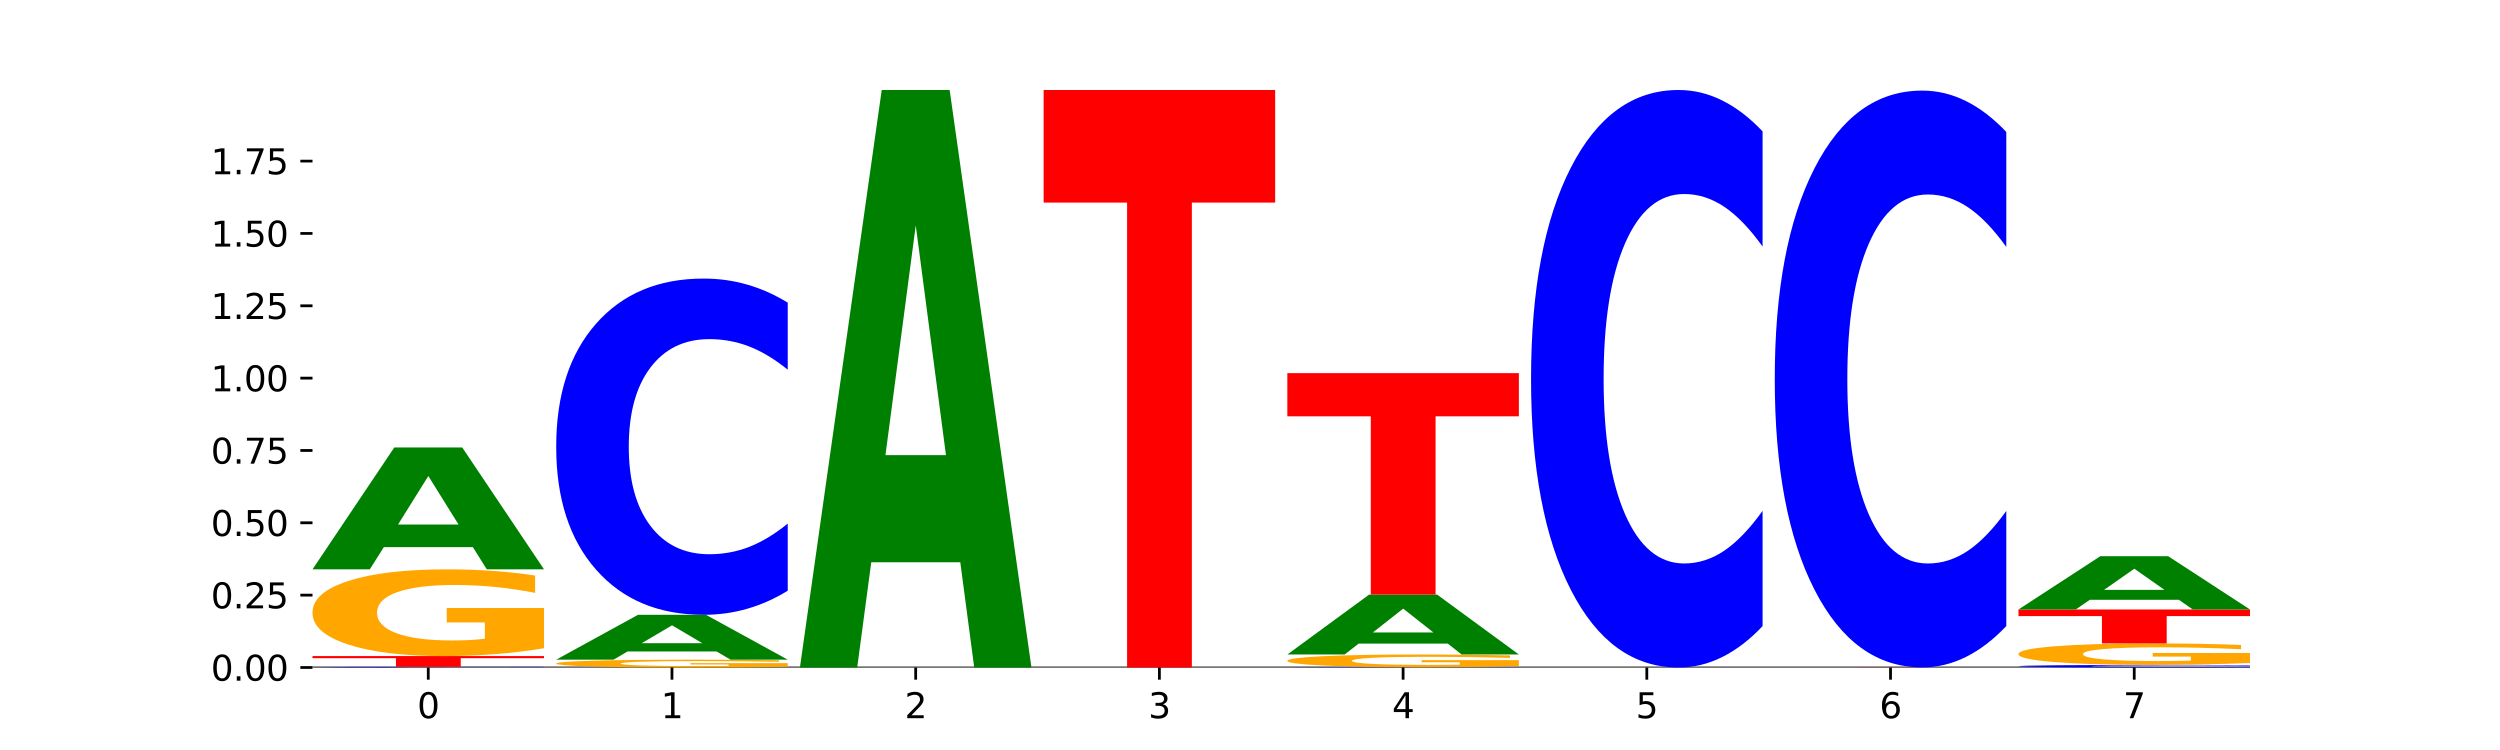 <?xml version="1.0" encoding="utf-8" standalone="no"?>
<!DOCTYPE svg PUBLIC "-//W3C//DTD SVG 1.1//EN"
  "http://www.w3.org/Graphics/SVG/1.1/DTD/svg11.dtd">
<svg xmlns:xlink="http://www.w3.org/1999/xlink" width="720pt" height="216pt" viewBox="0 0 720 216" xmlns="http://www.w3.org/2000/svg" version="1.1">
 <defs>
  <style type="text/css">*{stroke-linejoin: round; stroke-linecap: butt}</style>
 </defs>
 <g id="figure_1">
  <g id="patch_1">
   <path d="M 0 216 
L 720 216 
L 720 0 
L 0 0 
z
" style="fill: #ffffff"/>
  </g>
  <g id="axes_1">
   <g id="patch_2">
    <path d="M 90 192.24 
L 648 192.24 
L 648 25.92 
L 90 25.92 
z
" style="fill: #ffffff"/>
   </g>
   <g id="line2d_1">
    <path d="M 90 192.24 
L 648 192.24 
" clip-path="url(#p06edd258ff)" style="fill: none; stroke: #000000; stroke-width: 0.5; stroke-linecap: square"/>
   </g>
   <g id="patch_3">
    <path d="M 156.679 192.227 
Q 151.102 192.233 145.07 192.237 
Q 139.039 192.24 132.47 192.24 
Q 112.882 192.24 101.441 192.215 
Q 90 192.19 90 192.148 
Q 90 192.105 101.441 192.08 
Q 112.882 192.055 132.47 192.055 
Q 139.039 192.055 145.07 192.058 
Q 151.102 192.062 156.679 192.068 
L 156.679 192.105 
Q 151.051 192.096 145.591 192.092 
Q 140.131 192.088 134.1 192.088 
Q 123.281 192.088 117.082 192.104 
Q 110.899 192.12 110.899 192.148 
Q 110.899 192.175 117.082 192.191 
Q 123.281 192.207 134.1 192.207 
Q 140.131 192.207 145.591 192.203 
Q 151.051 192.199 156.679 192.19 
L 156.679 192.227 
z
" clip-path="url(#p06edd258ff)" style="fill: #0000ff"/>
   </g>
   <g id="patch_4">
    <path d="M 90 188.948 
L 156.679 188.948 
L 156.679 189.554 
L 132.69 189.554 
L 132.69 192.055 
L 114.036 192.055 
L 114.036 189.554 
L 90 189.554 
L 90 188.948 
z
" clip-path="url(#p06edd258ff)" style="fill: #ff0000"/>
   </g>
   <g id="patch_5">
    <path d="M 156.679 186.688 
Q 149.955 187.818 142.722 188.385 
Q 135.489 188.948 127.778 188.948 
Q 110.353 188.948 100.177 185.584 
Q 90 182.22 90 176.468 
Q 90 170.649 100.356 167.311 
Q 110.727 163.973 128.764 163.973 
Q 135.713 163.973 142.079 164.427 
Q 148.46 164.876 154.109 165.763 
L 154.109 170.742 
Q 148.281 169.601 142.513 169.039 
Q 136.744 168.472 130.946 168.472 
Q 120.216 168.472 114.403 170.545 
Q 108.59 172.614 108.59 176.468 
Q 108.59 180.286 114.194 182.37 
Q 119.798 184.449 130.109 184.449 
Q 132.919 184.449 135.325 184.33 
Q 137.731 184.206 139.643 183.949 
L 139.643 179.274 
L 128.66 179.274 
L 128.66 175.111 
L 156.679 175.111 
L 156.679 186.688 
z
" clip-path="url(#p06edd258ff)" style="fill: #ffa600"/>
   </g>
   <g id="patch_6">
    <path d="M 136.189 157.577 
L 110.545 157.577 
L 106.496 163.973 
L 90 163.973 
L 113.558 128.863 
L 133.121 128.863 
L 156.679 163.973 
L 140.197 163.973 
L 136.189 157.577 
z
M 114.635 151.061 
L 132.058 151.061 
L 123.36 137.095 
L 114.635 151.061 
z
" clip-path="url(#p06edd258ff)" style="fill: #008000"/>
   </g>
   <g id="patch_7">
    <path d="M 226.868 192.036 
Q 220.143 192.138 212.91 192.189 
Q 205.678 192.24 197.967 192.24 
Q 180.542 192.24 170.365 191.936 
Q 160.189 191.632 160.189 191.112 
Q 160.189 190.586 170.545 190.284 
Q 180.916 189.983 198.953 189.983 
Q 205.902 189.983 212.268 190.024 
Q 218.649 190.064 224.298 190.145 
L 224.298 190.595 
Q 218.47 190.492 212.701 190.441 
Q 206.933 190.389 201.135 190.389 
Q 190.405 190.389 184.592 190.577 
Q 178.779 190.764 178.779 191.112 
Q 178.779 191.457 184.383 191.646 
Q 189.987 191.833 200.298 191.833 
Q 203.107 191.833 205.513 191.823 
Q 207.919 191.812 209.832 191.788 
L 209.832 191.366 
L 198.848 191.366 
L 198.848 190.989 
L 226.868 190.989 
L 226.868 192.036 
z
" clip-path="url(#p06edd258ff)" style="fill: #ffa600"/>
   </g>
   <g id="patch_8">
    <path d="M 206.377 187.629 
L 180.734 187.629 
L 176.685 189.983 
L 160.189 189.983 
L 183.747 177.064 
L 203.31 177.064 
L 226.868 189.983 
L 210.386 189.983 
L 206.377 187.629 
z
M 184.824 185.232 
L 202.247 185.232 
L 193.549 180.093 
L 184.824 185.232 
z
" clip-path="url(#p06edd258ff)" style="fill: #008000"/>
   </g>
   <g id="patch_9">
    <path d="M 226.868 170.123 
Q 221.29 173.564 215.259 175.304 
Q 209.228 177.064 202.659 177.064 
Q 183.07 177.064 171.629 164.022 
Q 160.189 150.98 160.189 128.675 
Q 160.189 106.291 171.629 93.269 
Q 183.07 80.227 202.659 80.227 
Q 209.228 80.227 215.259 81.987 
Q 221.29 83.727 226.868 87.168 
L 226.868 106.471 
Q 221.24 101.911 215.78 99.79 
Q 210.32 97.67 204.289 97.67 
Q 193.47 97.67 187.27 105.931 
Q 181.088 114.173 181.088 128.675 
Q 181.088 143.118 187.27 151.38 
Q 193.47 159.621 204.289 159.621 
Q 210.32 159.621 215.78 157.501 
Q 221.24 155.36 226.868 150.8 
L 226.868 170.123 
z
" clip-path="url(#p06edd258ff)" style="fill: #0000ff"/>
   </g>
   <g id="patch_10">
    <path d="M 276.566 161.942 
L 250.922 161.942 
L 246.873 192.24 
L 230.377 192.24 
L 253.935 25.92 
L 273.499 25.92 
L 297.057 192.24 
L 280.574 192.24 
L 276.566 161.942 
z
M 255.012 131.073 
L 272.435 131.073 
L 263.737 64.916 
L 255.012 131.073 
z
" clip-path="url(#p06edd258ff)" style="fill: #008000"/>
   </g>
   <g id="patch_11">
    <path d="M 300.566 25.92 
L 367.245 25.92 
L 367.245 58.357 
L 343.256 58.357 
L 343.256 192.24 
L 324.602 192.24 
L 324.602 58.357 
L 300.566 58.357 
L 300.566 25.92 
z
" clip-path="url(#p06edd258ff)" style="fill: #ff0000"/>
   </g>
   <g id="patch_12">
    <path d="M 437.434 192.234 
Q 431.856 192.237 425.825 192.238 
Q 419.794 192.24 413.225 192.24 
Q 393.636 192.24 382.196 192.228 
Q 370.755 192.217 370.755 192.197 
Q 370.755 192.176 382.196 192.165 
Q 393.636 192.153 413.225 192.153 
Q 419.794 192.153 425.825 192.155 
Q 431.856 192.156 437.434 192.159 
L 437.434 192.177 
Q 431.806 192.173 426.346 192.171 
Q 420.886 192.169 414.855 192.169 
Q 404.036 192.169 397.836 192.176 
Q 391.654 192.184 391.654 192.197 
Q 391.654 192.21 397.836 192.217 
Q 404.036 192.224 414.855 192.224 
Q 420.886 192.224 426.346 192.222 
Q 431.806 192.221 437.434 192.216 
L 437.434 192.234 
z
" clip-path="url(#p06edd258ff)" style="fill: #0000ff"/>
   </g>
   <g id="patch_13">
    <path d="M 437.434 191.822 
Q 430.709 191.987 423.476 192.071 
Q 416.244 192.153 408.533 192.153 
Q 391.108 192.153 380.931 191.66 
Q 370.755 191.167 370.755 190.324 
Q 370.755 189.47 381.111 188.981 
Q 391.482 188.492 409.519 188.492 
Q 416.468 188.492 422.834 188.558 
Q 429.215 188.624 434.864 188.754 
L 434.864 189.484 
Q 429.036 189.317 423.267 189.234 
Q 417.499 189.151 411.701 189.151 
Q 400.971 189.151 395.158 189.455 
Q 389.345 189.759 389.345 190.324 
Q 389.345 190.883 394.949 191.189 
Q 400.553 191.494 410.864 191.494 
Q 413.673 191.494 416.079 191.476 
Q 418.485 191.458 420.398 191.42 
L 420.398 190.735 
L 409.414 190.735 
L 409.414 190.125 
L 437.434 190.125 
L 437.434 191.822 
z
" clip-path="url(#p06edd258ff)" style="fill: #ffa600"/>
   </g>
   <g id="patch_14">
    <path d="M 416.943 185.349 
L 391.3 185.349 
L 387.251 188.492 
L 370.755 188.492 
L 394.313 171.239 
L 413.876 171.239 
L 437.434 188.492 
L 420.952 188.492 
L 416.943 185.349 
z
M 395.39 182.147 
L 412.813 182.147 
L 404.115 175.284 
L 395.39 182.147 
z
" clip-path="url(#p06edd258ff)" style="fill: #008000"/>
   </g>
   <g id="patch_15">
    <path d="M 370.755 107.465 
L 437.434 107.465 
L 437.434 119.902 
L 413.445 119.902 
L 413.445 171.239 
L 394.79 171.239 
L 394.79 119.902 
L 370.755 119.902 
L 370.755 107.465 
z
" clip-path="url(#p06edd258ff)" style="fill: #ff0000"/>
   </g>
   <g id="patch_16">
    <path d="M 507.623 180.318 
Q 502.045 186.228 496.014 189.217 
Q 489.983 192.24 483.414 192.24 
Q 463.825 192.24 452.384 169.84 
Q 440.943 147.439 440.943 109.132 
Q 440.943 70.687 452.384 48.32 
Q 463.825 25.92 483.414 25.92 
Q 489.983 25.92 496.014 28.943 
Q 502.045 31.932 507.623 37.842 
L 507.623 70.996 
Q 501.995 63.162 496.535 59.521 
Q 491.075 55.879 485.043 55.879 
Q 474.224 55.879 468.025 70.068 
Q 461.843 84.223 461.843 109.132 
Q 461.843 133.937 468.025 148.126 
Q 474.224 162.281 485.043 162.281 
Q 491.075 162.281 496.535 158.639 
Q 501.995 154.963 507.623 147.13 
L 507.623 180.318 
z
" clip-path="url(#p06edd258ff)" style="fill: #0000ff"/>
   </g>
   <g id="patch_17">
    <path d="M 511.132 192.209 
L 577.811 192.209 
L 577.811 192.215 
L 553.822 192.215 
L 553.822 192.24 
L 535.168 192.24 
L 535.168 192.215 
L 511.132 192.215 
L 511.132 192.209 
z
" clip-path="url(#p06edd258ff)" style="fill: #ff0000"/>
   </g>
   <g id="patch_18">
    <path d="M 577.811 180.302 
Q 572.234 186.204 566.203 189.189 
Q 560.171 192.209 553.603 192.209 
Q 534.014 192.209 522.573 169.836 
Q 511.132 147.463 511.132 109.203 
Q 511.132 70.805 522.573 48.466 
Q 534.014 26.093 553.603 26.093 
Q 560.171 26.093 566.203 29.113 
Q 572.234 32.098 577.811 38 
L 577.811 71.114 
Q 572.183 63.29 566.723 59.653 
Q 561.263 56.015 555.232 56.015 
Q 544.413 56.015 538.214 70.187 
Q 532.031 84.325 532.031 109.203 
Q 532.031 133.978 538.214 148.149 
Q 544.413 162.287 555.232 162.287 
Q 561.263 162.287 566.723 158.65 
Q 572.183 154.978 577.811 147.154 
L 577.811 180.302 
z
" clip-path="url(#p06edd258ff)" style="fill: #0000ff"/>
   </g>
   <g id="patch_19">
    <path d="M 648 192.187 
Q 642.422 192.213 636.391 192.226 
Q 630.36 192.24 623.791 192.24 
Q 604.202 192.24 592.762 192.14 
Q 581.321 192.04 581.321 191.869 
Q 581.321 191.697 592.762 191.597 
Q 604.202 191.497 623.791 191.497 
Q 630.36 191.497 636.391 191.51 
Q 642.422 191.524 648 191.55 
L 648 191.698 
Q 642.372 191.663 636.912 191.647 
Q 631.452 191.631 625.421 191.631 
Q 614.602 191.631 608.402 191.694 
Q 602.22 191.757 602.22 191.869 
Q 602.22 191.979 608.402 192.043 
Q 614.602 192.106 625.421 192.106 
Q 631.452 192.106 636.912 192.09 
Q 642.372 192.073 648 192.038 
L 648 192.187 
z
" clip-path="url(#p06edd258ff)" style="fill: #0000ff"/>
   </g>
   <g id="patch_20">
    <path d="M 648 190.937 
Q 641.275 191.217 634.042 191.357 
Q 626.81 191.497 619.099 191.497 
Q 601.674 191.497 591.497 190.663 
Q 581.321 189.829 581.321 188.403 
Q 581.321 186.961 591.677 186.133 
Q 602.048 185.306 620.085 185.306 
Q 627.034 185.306 633.4 185.418 
Q 639.781 185.53 645.43 185.75 
L 645.43 186.984 
Q 639.602 186.701 633.833 186.562 
Q 628.065 186.421 622.267 186.421 
Q 611.537 186.421 605.724 186.935 
Q 599.911 187.448 599.911 188.403 
Q 599.911 189.35 605.515 189.866 
Q 611.119 190.382 621.43 190.382 
Q 624.239 190.382 626.645 190.352 
Q 629.051 190.321 630.964 190.258 
L 630.964 189.099 
L 619.98 189.099 
L 619.98 188.067 
L 648 188.067 
L 648 190.937 
z
" clip-path="url(#p06edd258ff)" style="fill: #ffa600"/>
   </g>
   <g id="patch_21">
    <path d="M 581.321 175.532 
L 648 175.532 
L 648 177.438 
L 624.011 177.438 
L 624.011 185.306 
L 605.356 185.306 
L 605.356 177.438 
L 581.321 177.438 
L 581.321 175.532 
z
" clip-path="url(#p06edd258ff)" style="fill: #ff0000"/>
   </g>
   <g id="patch_22">
    <path d="M 627.51 172.737 
L 601.866 172.737 
L 597.817 175.532 
L 581.321 175.532 
L 604.879 160.192 
L 624.442 160.192 
L 648 175.532 
L 631.518 175.532 
L 627.51 172.737 
z
M 605.956 169.89 
L 623.379 169.89 
L 614.681 163.788 
L 605.956 169.89 
z
" clip-path="url(#p06edd258ff)" style="fill: #008000"/>
   </g>
   <g id="matplotlib.axis_1">
    <g id="xtick_1">
     <g id="line2d_2">
      <defs>
       <path id="m0df1ba1a8b" d="M 0 0 
L 0 3.5 
" style="stroke: #000000; stroke-width: 0.8"/>
      </defs>
      <g>
       <use xlink:href="#m0df1ba1a8b" x="123.34" y="192.24" style="stroke: #000000; stroke-width: 0.8"/>
      </g>
     </g>
     <g id="text_1">
      <!-- 0 -->
      <g transform="translate(120.158 206.838) scale(0.1 -0.1)">
       <defs>
        <path id="DejaVuSans-30" d="M 2034 4250 
Q 1547 4250 1301 3770 
Q 1056 3291 1056 2328 
Q 1056 1369 1301 889 
Q 1547 409 2034 409 
Q 2525 409 2770 889 
Q 3016 1369 3016 2328 
Q 3016 3291 2770 3770 
Q 2525 4250 2034 4250 
z
M 2034 4750 
Q 2819 4750 3233 4129 
Q 3647 3509 3647 2328 
Q 3647 1150 3233 529 
Q 2819 -91 2034 -91 
Q 1250 -91 836 529 
Q 422 1150 422 2328 
Q 422 3509 836 4129 
Q 1250 4750 2034 4750 
z
" transform="scale(0.016)"/>
       </defs>
       <use xlink:href="#DejaVuSans-30"/>
      </g>
     </g>
    </g>
    <g id="xtick_2">
     <g id="line2d_3">
      <g>
       <use xlink:href="#m0df1ba1a8b" x="193.528" y="192.24" style="stroke: #000000; stroke-width: 0.8"/>
      </g>
     </g>
     <g id="text_2">
      <!-- 1 -->
      <g transform="translate(190.347 206.838) scale(0.1 -0.1)">
       <defs>
        <path id="DejaVuSans-31" d="M 794 531 
L 1825 531 
L 1825 4091 
L 703 3866 
L 703 4441 
L 1819 4666 
L 2450 4666 
L 2450 531 
L 3481 531 
L 3481 0 
L 794 0 
L 794 531 
z
" transform="scale(0.016)"/>
       </defs>
       <use xlink:href="#DejaVuSans-31"/>
      </g>
     </g>
    </g>
    <g id="xtick_3">
     <g id="line2d_4">
      <g>
       <use xlink:href="#m0df1ba1a8b" x="263.717" y="192.24" style="stroke: #000000; stroke-width: 0.8"/>
      </g>
     </g>
     <g id="text_3">
      <!-- 2 -->
      <g transform="translate(260.536 206.838) scale(0.1 -0.1)">
       <defs>
        <path id="DejaVuSans-32" d="M 1228 531 
L 3431 531 
L 3431 0 
L 469 0 
L 469 531 
Q 828 903 1448 1529 
Q 2069 2156 2228 2338 
Q 2531 2678 2651 2914 
Q 2772 3150 2772 3378 
Q 2772 3750 2511 3984 
Q 2250 4219 1831 4219 
Q 1534 4219 1204 4116 
Q 875 4013 500 3803 
L 500 4441 
Q 881 4594 1212 4672 
Q 1544 4750 1819 4750 
Q 2544 4750 2975 4387 
Q 3406 4025 3406 3419 
Q 3406 3131 3298 2873 
Q 3191 2616 2906 2266 
Q 2828 2175 2409 1742 
Q 1991 1309 1228 531 
z
" transform="scale(0.016)"/>
       </defs>
       <use xlink:href="#DejaVuSans-32"/>
      </g>
     </g>
    </g>
    <g id="xtick_4">
     <g id="line2d_5">
      <g>
       <use xlink:href="#m0df1ba1a8b" x="333.906" y="192.24" style="stroke: #000000; stroke-width: 0.8"/>
      </g>
     </g>
     <g id="text_4">
      <!-- 3 -->
      <g transform="translate(330.724 206.838) scale(0.1 -0.1)">
       <defs>
        <path id="DejaVuSans-33" d="M 2597 2516 
Q 3050 2419 3304 2112 
Q 3559 1806 3559 1356 
Q 3559 666 3084 287 
Q 2609 -91 1734 -91 
Q 1441 -91 1130 -33 
Q 819 25 488 141 
L 488 750 
Q 750 597 1062 519 
Q 1375 441 1716 441 
Q 2309 441 2620 675 
Q 2931 909 2931 1356 
Q 2931 1769 2642 2001 
Q 2353 2234 1838 2234 
L 1294 2234 
L 1294 2753 
L 1863 2753 
Q 2328 2753 2575 2939 
Q 2822 3125 2822 3475 
Q 2822 3834 2567 4026 
Q 2313 4219 1838 4219 
Q 1578 4219 1281 4162 
Q 984 4106 628 3988 
L 628 4550 
Q 988 4650 1302 4700 
Q 1616 4750 1894 4750 
Q 2613 4750 3031 4423 
Q 3450 4097 3450 3541 
Q 3450 3153 3228 2886 
Q 3006 2619 2597 2516 
z
" transform="scale(0.016)"/>
       </defs>
       <use xlink:href="#DejaVuSans-33"/>
      </g>
     </g>
    </g>
    <g id="xtick_5">
     <g id="line2d_6">
      <g>
       <use xlink:href="#m0df1ba1a8b" x="404.094" y="192.24" style="stroke: #000000; stroke-width: 0.8"/>
      </g>
     </g>
     <g id="text_5">
      <!-- 4 -->
      <g transform="translate(400.913 206.838) scale(0.1 -0.1)">
       <defs>
        <path id="DejaVuSans-34" d="M 2419 4116 
L 825 1625 
L 2419 1625 
L 2419 4116 
z
M 2253 4666 
L 3047 4666 
L 3047 1625 
L 3713 1625 
L 3713 1100 
L 3047 1100 
L 3047 0 
L 2419 0 
L 2419 1100 
L 313 1100 
L 313 1709 
L 2253 4666 
z
" transform="scale(0.016)"/>
       </defs>
       <use xlink:href="#DejaVuSans-34"/>
      </g>
     </g>
    </g>
    <g id="xtick_6">
     <g id="line2d_7">
      <g>
       <use xlink:href="#m0df1ba1a8b" x="474.283" y="192.24" style="stroke: #000000; stroke-width: 0.8"/>
      </g>
     </g>
     <g id="text_6">
      <!-- 5 -->
      <g transform="translate(471.102 206.838) scale(0.1 -0.1)">
       <defs>
        <path id="DejaVuSans-35" d="M 691 4666 
L 3169 4666 
L 3169 4134 
L 1269 4134 
L 1269 2991 
Q 1406 3038 1543 3061 
Q 1681 3084 1819 3084 
Q 2600 3084 3056 2656 
Q 3513 2228 3513 1497 
Q 3513 744 3044 326 
Q 2575 -91 1722 -91 
Q 1428 -91 1123 -41 
Q 819 9 494 109 
L 494 744 
Q 775 591 1075 516 
Q 1375 441 1709 441 
Q 2250 441 2565 725 
Q 2881 1009 2881 1497 
Q 2881 1984 2565 2268 
Q 2250 2553 1709 2553 
Q 1456 2553 1204 2497 
Q 953 2441 691 2322 
L 691 4666 
z
" transform="scale(0.016)"/>
       </defs>
       <use xlink:href="#DejaVuSans-35"/>
      </g>
     </g>
    </g>
    <g id="xtick_7">
     <g id="line2d_8">
      <g>
       <use xlink:href="#m0df1ba1a8b" x="544.472" y="192.24" style="stroke: #000000; stroke-width: 0.8"/>
      </g>
     </g>
     <g id="text_7">
      <!-- 6 -->
      <g transform="translate(541.29 206.838) scale(0.1 -0.1)">
       <defs>
        <path id="DejaVuSans-36" d="M 2113 2584 
Q 1688 2584 1439 2293 
Q 1191 2003 1191 1497 
Q 1191 994 1439 701 
Q 1688 409 2113 409 
Q 2538 409 2786 701 
Q 3034 994 3034 1497 
Q 3034 2003 2786 2293 
Q 2538 2584 2113 2584 
z
M 3366 4563 
L 3366 3988 
Q 3128 4100 2886 4159 
Q 2644 4219 2406 4219 
Q 1781 4219 1451 3797 
Q 1122 3375 1075 2522 
Q 1259 2794 1537 2939 
Q 1816 3084 2150 3084 
Q 2853 3084 3261 2657 
Q 3669 2231 3669 1497 
Q 3669 778 3244 343 
Q 2819 -91 2113 -91 
Q 1303 -91 875 529 
Q 447 1150 447 2328 
Q 447 3434 972 4092 
Q 1497 4750 2381 4750 
Q 2619 4750 2861 4703 
Q 3103 4656 3366 4563 
z
" transform="scale(0.016)"/>
       </defs>
       <use xlink:href="#DejaVuSans-36"/>
      </g>
     </g>
    </g>
    <g id="xtick_8">
     <g id="line2d_9">
      <g>
       <use xlink:href="#m0df1ba1a8b" x="614.66" y="192.24" style="stroke: #000000; stroke-width: 0.8"/>
      </g>
     </g>
     <g id="text_8">
      <!-- 7 -->
      <g transform="translate(611.479 206.838) scale(0.1 -0.1)">
       <defs>
        <path id="DejaVuSans-37" d="M 525 4666 
L 3525 4666 
L 3525 4397 
L 1831 0 
L 1172 0 
L 2766 4134 
L 525 4134 
L 525 4666 
z
" transform="scale(0.016)"/>
       </defs>
       <use xlink:href="#DejaVuSans-37"/>
      </g>
     </g>
    </g>
   </g>
   <g id="matplotlib.axis_2">
    <g id="ytick_1">
     <g id="line2d_10">
      <defs>
       <path id="ma79d4e9a79" d="M 0 0 
L -3.5 0 
" style="stroke: #000000; stroke-width: 0.8"/>
      </defs>
      <g>
       <use xlink:href="#ma79d4e9a79" x="90" y="192.24" style="stroke: #000000; stroke-width: 0.8"/>
      </g>
     </g>
     <g id="text_9">
      <!-- 0.00 -->
      <g transform="translate(60.734 196.039) scale(0.1 -0.1)">
       <defs>
        <path id="DejaVuSans-2e" d="M 684 794 
L 1344 794 
L 1344 0 
L 684 0 
L 684 794 
z
" transform="scale(0.016)"/>
       </defs>
       <use xlink:href="#DejaVuSans-30"/>
       <use xlink:href="#DejaVuSans-2e" x="63.623"/>
       <use xlink:href="#DejaVuSans-30" x="95.41"/>
       <use xlink:href="#DejaVuSans-30" x="159.033"/>
      </g>
     </g>
    </g>
    <g id="ytick_2">
     <g id="line2d_11">
      <g>
       <use xlink:href="#ma79d4e9a79" x="90" y="171.405" style="stroke: #000000; stroke-width: 0.8"/>
      </g>
     </g>
     <g id="text_10">
      <!-- 0.25 -->
      <g transform="translate(60.734 175.204) scale(0.1 -0.1)">
       <use xlink:href="#DejaVuSans-30"/>
       <use xlink:href="#DejaVuSans-2e" x="63.623"/>
       <use xlink:href="#DejaVuSans-32" x="95.41"/>
       <use xlink:href="#DejaVuSans-35" x="159.033"/>
      </g>
     </g>
    </g>
    <g id="ytick_3">
     <g id="line2d_12">
      <g>
       <use xlink:href="#ma79d4e9a79" x="90" y="150.57" style="stroke: #000000; stroke-width: 0.8"/>
      </g>
     </g>
     <g id="text_11">
      <!-- 0.50 -->
      <g transform="translate(60.734 154.369) scale(0.1 -0.1)">
       <use xlink:href="#DejaVuSans-30"/>
       <use xlink:href="#DejaVuSans-2e" x="63.623"/>
       <use xlink:href="#DejaVuSans-35" x="95.41"/>
       <use xlink:href="#DejaVuSans-30" x="159.033"/>
      </g>
     </g>
    </g>
    <g id="ytick_4">
     <g id="line2d_13">
      <g>
       <use xlink:href="#ma79d4e9a79" x="90" y="129.735" style="stroke: #000000; stroke-width: 0.8"/>
      </g>
     </g>
     <g id="text_12">
      <!-- 0.75 -->
      <g transform="translate(60.734 133.534) scale(0.1 -0.1)">
       <use xlink:href="#DejaVuSans-30"/>
       <use xlink:href="#DejaVuSans-2e" x="63.623"/>
       <use xlink:href="#DejaVuSans-37" x="95.41"/>
       <use xlink:href="#DejaVuSans-35" x="159.033"/>
      </g>
     </g>
    </g>
    <g id="ytick_5">
     <g id="line2d_14">
      <g>
       <use xlink:href="#ma79d4e9a79" x="90" y="108.9" style="stroke: #000000; stroke-width: 0.8"/>
      </g>
     </g>
     <g id="text_13">
      <!-- 1.00 -->
      <g transform="translate(60.734 112.699) scale(0.1 -0.1)">
       <use xlink:href="#DejaVuSans-31"/>
       <use xlink:href="#DejaVuSans-2e" x="63.623"/>
       <use xlink:href="#DejaVuSans-30" x="95.41"/>
       <use xlink:href="#DejaVuSans-30" x="159.033"/>
      </g>
     </g>
    </g>
    <g id="ytick_6">
     <g id="line2d_15">
      <g>
       <use xlink:href="#ma79d4e9a79" x="90" y="88.065" style="stroke: #000000; stroke-width: 0.8"/>
      </g>
     </g>
     <g id="text_14">
      <!-- 1.25 -->
      <g transform="translate(60.734 91.864) scale(0.1 -0.1)">
       <use xlink:href="#DejaVuSans-31"/>
       <use xlink:href="#DejaVuSans-2e" x="63.623"/>
       <use xlink:href="#DejaVuSans-32" x="95.41"/>
       <use xlink:href="#DejaVuSans-35" x="159.033"/>
      </g>
     </g>
    </g>
    <g id="ytick_7">
     <g id="line2d_16">
      <g>
       <use xlink:href="#ma79d4e9a79" x="90" y="67.23" style="stroke: #000000; stroke-width: 0.8"/>
      </g>
     </g>
     <g id="text_15">
      <!-- 1.50 -->
      <g transform="translate(60.734 71.029) scale(0.1 -0.1)">
       <use xlink:href="#DejaVuSans-31"/>
       <use xlink:href="#DejaVuSans-2e" x="63.623"/>
       <use xlink:href="#DejaVuSans-35" x="95.41"/>
       <use xlink:href="#DejaVuSans-30" x="159.033"/>
      </g>
     </g>
    </g>
    <g id="ytick_8">
     <g id="line2d_17">
      <g>
       <use xlink:href="#ma79d4e9a79" x="90" y="46.395" style="stroke: #000000; stroke-width: 0.8"/>
      </g>
     </g>
     <g id="text_16">
      <!-- 1.75 -->
      <g transform="translate(60.734 50.194) scale(0.1 -0.1)">
       <use xlink:href="#DejaVuSans-31"/>
       <use xlink:href="#DejaVuSans-2e" x="63.623"/>
       <use xlink:href="#DejaVuSans-37" x="95.41"/>
       <use xlink:href="#DejaVuSans-35" x="159.033"/>
      </g>
     </g>
    </g>
   </g>
  </g>
 </g>
 <defs>
  <clipPath id="p06edd258ff">
   <rect x="90" y="25.92" width="558" height="166.32"/>
  </clipPath>
 </defs>
</svg>
